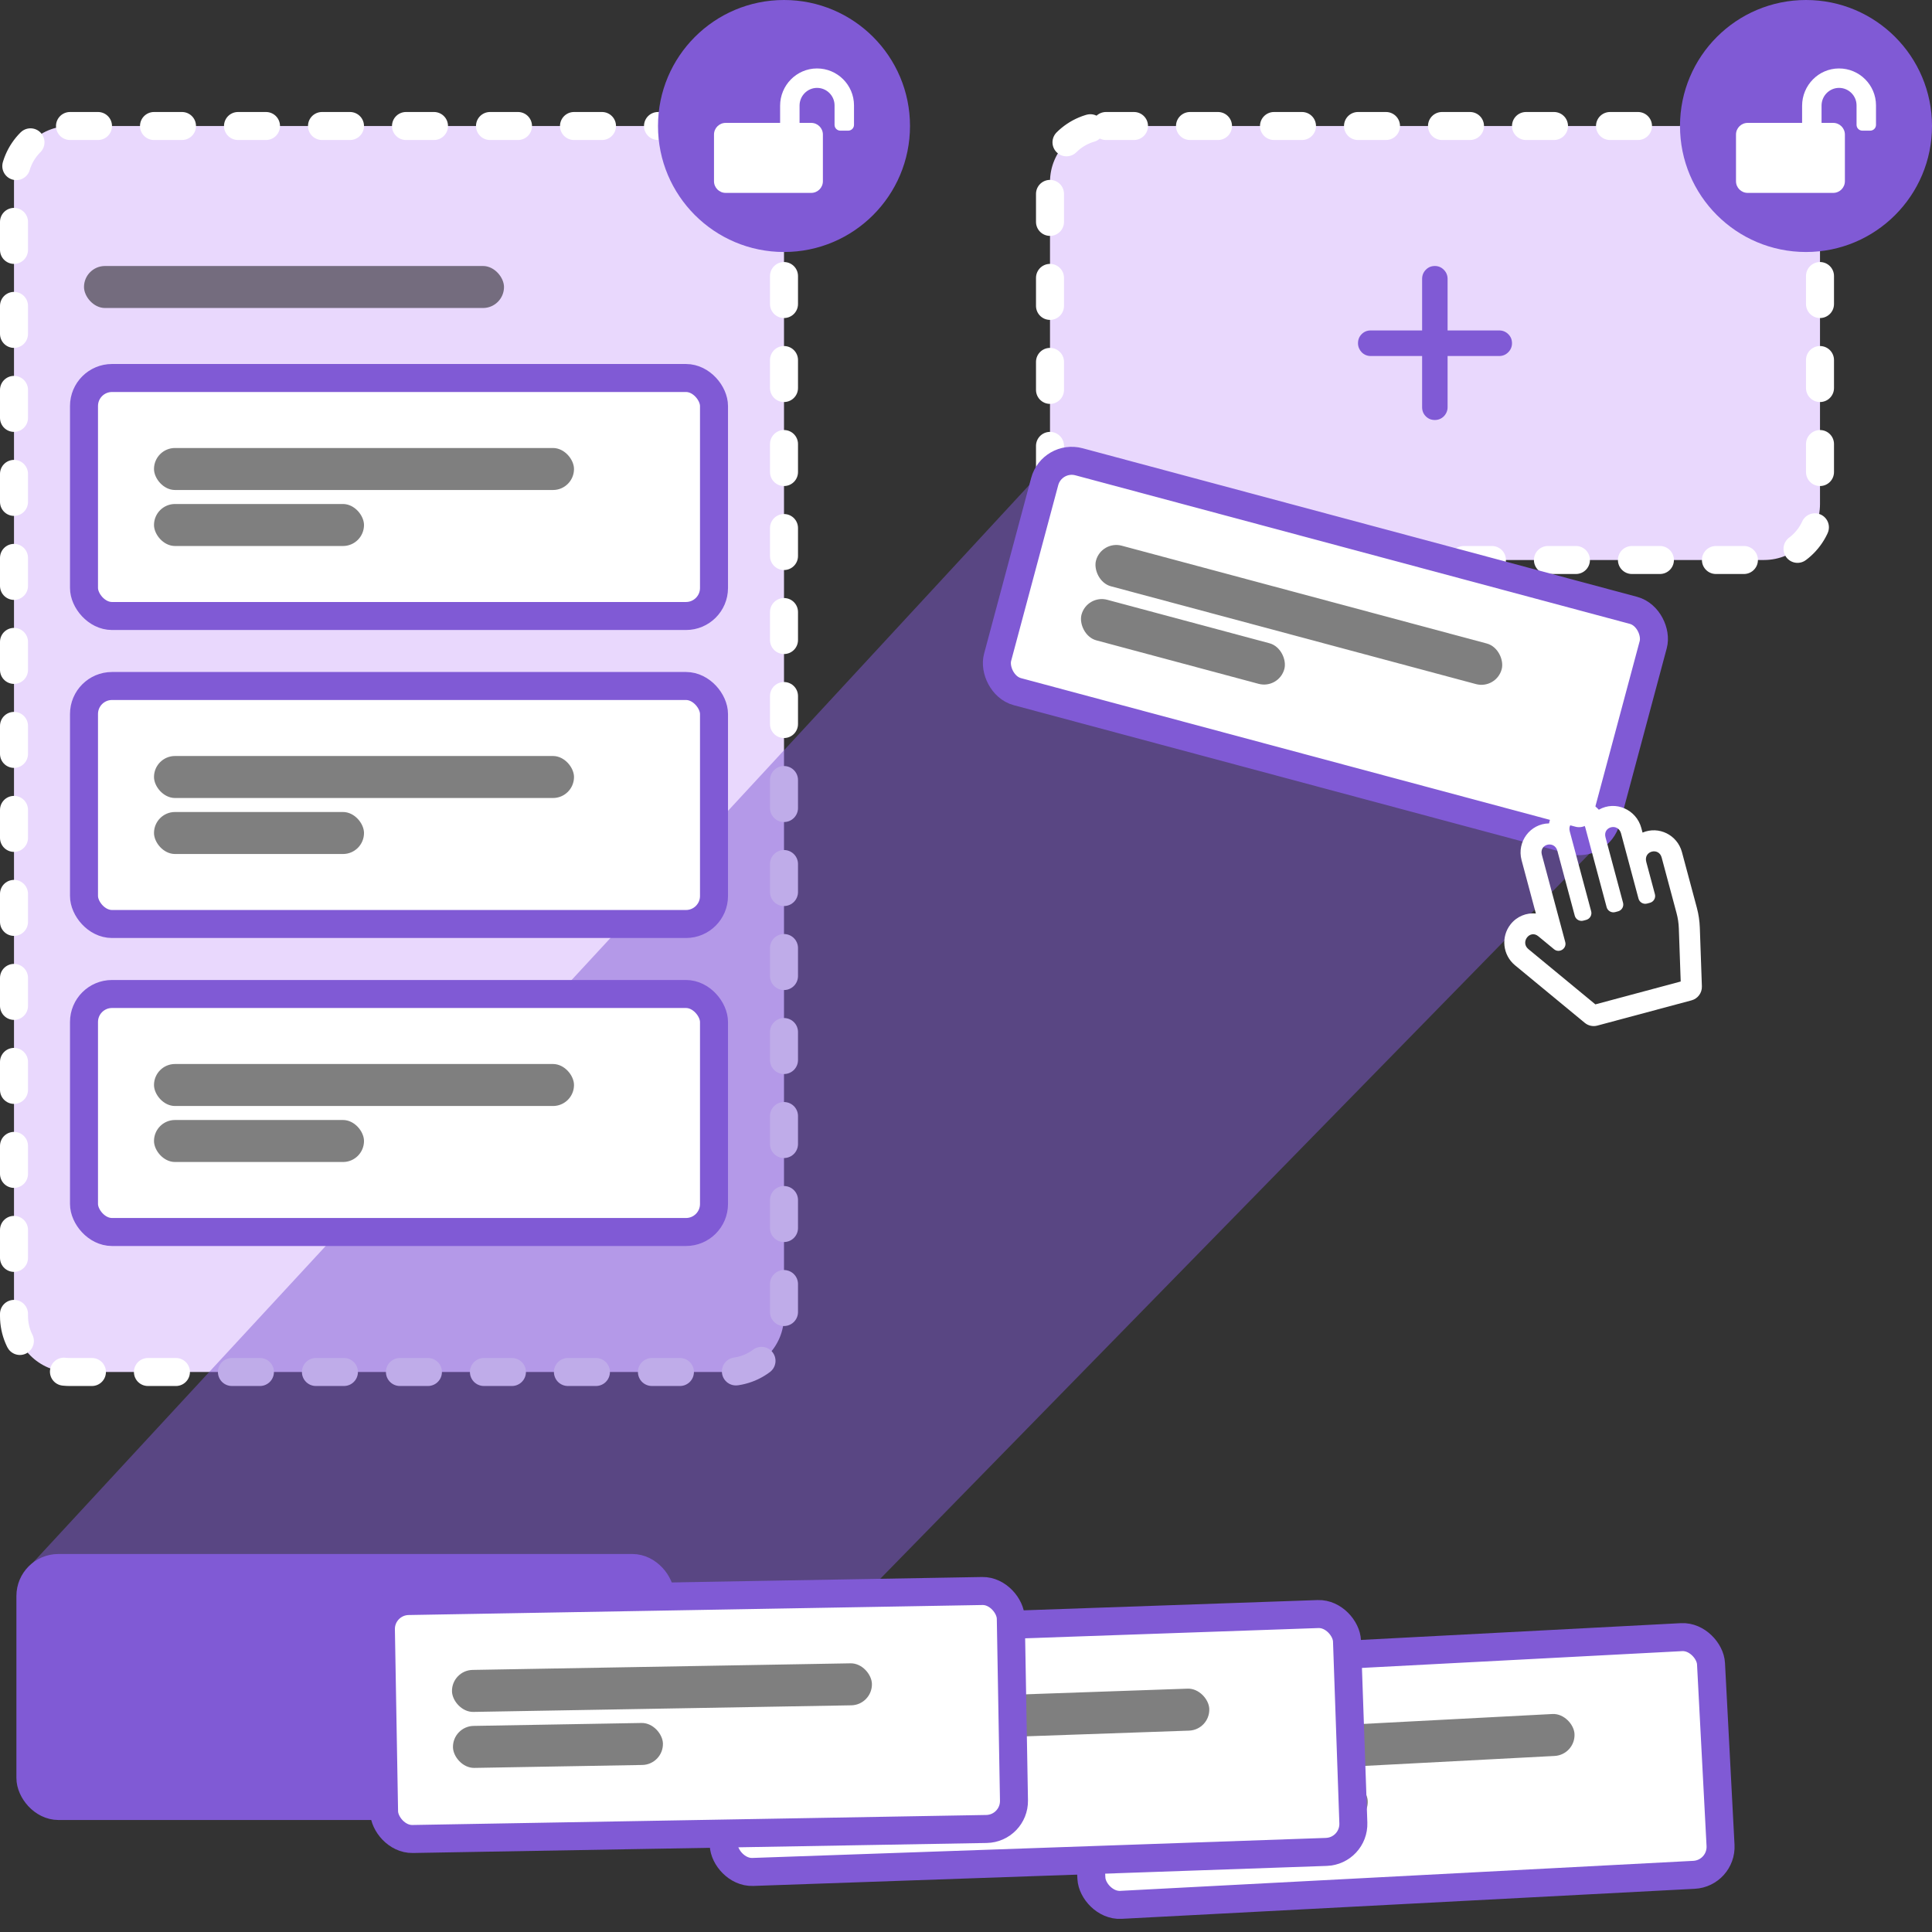 <?xml version="1.0" encoding="UTF-8"?>
<svg width="138px" height="138px" viewBox="0 0 138 138" version="1.1" xmlns="http://www.w3.org/2000/svg" xmlns:xlink="http://www.w3.org/1999/xlink">
    <rect x="0" y="0" width="138" height="138" fill="#333333" stroke="none"/>
    <title>open-sort-icon</title>
    <g id="icons" stroke="none" stroke-width="1" fill="none" fill-rule="evenodd">
        <g id="open-sort-icon" transform="translate(1, 0)">
            <g id="open-group" transform="translate(0, 9)" fill="#E9D8FD" stroke="#FFFFFF" stroke-dasharray="2,4" stroke-linecap="round" stroke-linejoin="round" stroke-width="2">
                <path d="M4,0 L51,0 C53.209,-4.05812251e-16 55,1.791 55,4 L55,85 C55,87.209 53.209,89 51,89 L4,89 C1.791,89 2.705415e-16,87.209 0,85 L0,4 C-2.705415e-16,1.791 1.791,4.05812251e-16 4,0 Z"></path>
            </g>
            <rect id="Rectangle" fill-opacity="0.5" fill="#000000" x="5" y="19" width="30" height="3" rx="1.5"></rect>
            <g id="open-group-copy" transform="translate(74, 9)" fill="#E9D8FD" stroke="#FFFFFF" stroke-dasharray="2,4" stroke-linecap="round" stroke-linejoin="round" stroke-width="2">
                <path d="M4,0 L51,0 C53.209,-4.05812251e-16 55,1.791 55,4 L55,27 C55,29.209 53.209,31 51,31 L4,31 C1.791,31 2.705415e-16,29.209 0,27 L0,4 C-2.705415e-16,1.791 1.791,4.05812251e-16 4,0 Z" id="open-group"></path>
            </g>
            <path d="M101.489,30 C101.618,30 101.737,29.976 101.848,29.928 C101.958,29.881 102.055,29.815 102.137,29.73 C102.219,29.646 102.283,29.549 102.329,29.438 C102.376,29.328 102.399,29.211 102.399,29.086 L102.399,29.086 L102.399,25.43 L106.08,25.43 C106.337,25.43 106.554,25.341 106.732,25.161 C106.911,24.981 107,24.766 107,24.517 C107,24.26 106.911,24.043 106.732,23.867 C106.554,23.691 106.337,23.603 106.08,23.603 L106.08,23.603 L102.399,23.603 L102.399,19.925 C102.399,19.668 102.31,19.45 102.131,19.27 C101.953,19.09 101.739,19 101.489,19 C101.232,19 101.017,19.09 100.842,19.27 C100.667,19.45 100.58,19.668 100.58,19.925 L100.58,19.925 L100.58,23.603 L96.91,23.603 C96.653,23.603 96.437,23.691 96.262,23.867 C96.087,24.043 96,24.26 96,24.517 C96,24.641 96.023,24.759 96.07,24.869 C96.116,24.979 96.18,25.076 96.262,25.161 C96.344,25.245 96.44,25.311 96.551,25.359 C96.662,25.407 96.781,25.43 96.91,25.43 L96.91,25.43 L100.58,25.43 L100.58,29.086 C100.58,29.343 100.667,29.56 100.842,29.736 C101.017,29.912 101.232,30 101.489,30 Z" id="+" fill="#805AD5" fill-rule="nonzero"></path>
            <g id="Group" transform="translate(1, 32)">
                <path d="M74.666,0.812 L114.558,11.481 C115.625,11.766 116.259,12.862 115.974,13.93 C115.973,13.933 115.972,13.936 115.971,13.939 L112.137,27.999 C112.047,28.328 111.875,28.628 111.637,28.871 L45,97 L45,97 L2.84217094e-14,97 L2.84217094e-14,80 L72.681,1.386 C73.185,0.841 73.949,0.62 74.666,0.812 Z" id="card-shadow" fill-opacity="0.5" fill="#805AD5"></path>
                <g transform="translate(75.586, 86)" id="card-copy-5">
                    <g transform="translate(22.5, 8.5) rotate(-3) translate(-22.5, -8.5) " id="card">
                        <rect stroke="#805AD5" stroke-width="2" fill="#FFFFFF" x="0" y="0" width="45" height="17" rx="2"></rect>
                        <rect id="Rectangle" fill-opacity="0.5" fill="#000000" x="5" y="5" width="30" height="3" rx="1.5"></rect>
                        <rect id="Rectangle-Copy" fill-opacity="0.5" fill="#000000" x="5" y="9" width="15" height="3" rx="1.5"></rect>
                    </g>
                </g>
                <g transform="translate(49.455, 84)" id="card-copy-4">
                    <g transform="translate(22.5, 8.5) rotate(-2) translate(-22.5, -8.5) " id="card">
                        <rect stroke="#805AD5" stroke-width="2" fill="#FFFFFF" x="0" y="0" width="45" height="17" rx="2"></rect>
                        <rect id="Rectangle" fill-opacity="0.5" fill="#000000" x="5" y="5" width="30" height="3" rx="1.5"></rect>
                        <rect id="Rectangle-Copy" fill-opacity="0.5" fill="#000000" x="5" y="9" width="15" height="3" rx="1.5"></rect>
                    </g>
                </g>
                <g id="card-copy-3" transform="translate(0.172, 80)" fill="#805AD5" stroke="#805AD5" stroke-width="2">
                    <g id="card">
                        <rect x="0" y="0" width="45" height="17" rx="2"></rect>
                    </g>
                </g>
                <g transform="translate(25.317, 82)" id="card-copy-3">
                    <g transform="translate(22.5, 8.5) rotate(-1) translate(-22.5, -8.5) " id="card">
                        <rect stroke="#805AD5" stroke-width="2" fill="#FFFFFF" x="0" y="0" width="45" height="17" rx="2"></rect>
                        <rect id="Rectangle" fill-opacity="0.5" fill="#000000" x="5" y="5" width="30" height="3" rx="1.5"></rect>
                        <rect id="Rectangle-Copy" fill-opacity="0.5" fill="#000000" x="5" y="9" width="15" height="3" rx="1.5"></rect>
                    </g>
                </g>
                <g transform="translate(70.172, 6)" id="card-copy-2">
                    <g transform="translate(22.5, 8.5) rotate(15) translate(-22.5, -8.5) " id="card">
                        <rect stroke="#805AD5" stroke-width="2" fill="#FFFFFF" x="0" y="0" width="45" height="17" rx="2"></rect>
                        <rect id="Rectangle" fill-opacity="0.5" fill="#000000" x="5" y="5" width="30" height="3" rx="1.5"></rect>
                        <rect id="Rectangle-Copy" fill-opacity="0.5" fill="#000000" x="5" y="9" width="15" height="3" rx="1.5"></rect>
                    </g>
                </g>
                <g transform="translate(104, 25)" fill="#FFFFFF" id="Icon/Hands/Hand-Paper-(Outline)">
                    <g transform="translate(8, 8) rotate(-15) translate(-8, -8) ">
                        <path d="M12.643,3.52 L12.643,3.182 C12.643,1.819 11.377,0.785 10.048,1.133 C9.247,-0.413 7.108,-0.349 6.361,1.157 C5.071,0.827 3.786,1.811 3.786,3.187 L3.786,7.129 C3.162,6.897 2.432,6.971 1.846,7.406 C0.928,8.087 0.727,9.385 1.391,10.317 L5.14,15.58 C5.328,15.844 5.631,16 5.954,16 L12.92,16 C13.386,16 13.79,15.678 13.894,15.225 L14.838,11.132 C14.945,10.664 15,10.185 15,9.705 L15,5.594 C15,4.324 13.89,3.344 12.643,3.52 Z M13.5,9.705 C13.5,10.072 13.458,10.438 13.376,10.795 L12.522,14.5 L6.212,14.5 L2.612,9.447 C2.161,8.814 3.082,8.11 3.531,8.741 L4.379,9.931 C4.66,10.325 5.286,10.127 5.286,9.64 L5.286,3.187 C5.286,2.386 6.429,2.412 6.429,3.209 L6.429,8 C6.429,8.276 6.652,8.5 6.929,8.5 L7.143,8.5 C7.419,8.5 7.643,8.276 7.643,8 L7.643,2.094 C7.643,1.292 8.786,1.318 8.786,2.115 L8.786,8 C8.786,8.276 9.01,8.5 9.286,8.5 L9.5,8.5 C9.776,8.5 10,8.276 10,8 L10,3.16 C10,2.358 11.143,2.385 11.143,3.182 L11.143,8 C11.143,8.276 11.367,8.5 11.643,8.5 L11.857,8.5 C12.133,8.5 12.357,8.276 12.357,8 L12.357,5.615 C12.357,4.795 13.5,4.814 13.5,5.594 L13.5,9.705 L13.5,9.705 Z"></path>
                    </g>
                </g>
            </g>
            <g id="card" transform="translate(5, 27)">
                <rect stroke="#805AD5" stroke-width="2" fill="#FFFFFF" x="0" y="0" width="45" height="17" rx="2"></rect>
                <rect id="Rectangle" fill-opacity="0.5" fill="#000000" x="5" y="5" width="30" height="3" rx="1.5"></rect>
                <rect id="Rectangle-Copy" fill-opacity="0.5" fill="#000000" x="5" y="9" width="15" height="3" rx="1.5"></rect>
            </g>
            <g id="card" transform="translate(5, 49)">
                <rect stroke="#805AD5" stroke-width="2" fill="#FFFFFF" x="0" y="0" width="45" height="17" rx="2"></rect>
                <rect id="Rectangle" fill-opacity="0.5" fill="#000000" x="5" y="5" width="30" height="3" rx="1.5"></rect>
                <rect id="Rectangle-Copy" fill-opacity="0.5" fill="#000000" x="5" y="9" width="15" height="3" rx="1.5"></rect>
            </g>
            <g id="card" transform="translate(5, 71)">
                <rect stroke="#805AD5" stroke-width="2" fill="#FFFFFF" x="0" y="0" width="45" height="17" rx="2"></rect>
                <rect id="Rectangle" fill-opacity="0.5" fill="#000000" x="5" y="5" width="30" height="3" rx="1.5"></rect>
                <rect id="Rectangle-Copy" fill-opacity="0.5" fill="#000000" x="5" y="9" width="15" height="3" rx="1.5"></rect>
            </g>
            <g id="Group" transform="translate(46, 0)">
                <circle id="Oval" fill="#805AD5" cx="9" cy="9" r="9"></circle>
                <path d="M11.352,4.889 C9.894,4.894 8.722,6.095 8.722,7.554 L8.722,8.778 L4.833,8.778 C4.373,8.778 4,9.151 4,9.611 L4,12.944 C4,13.405 4.373,13.778 4.833,13.778 L10.944,13.778 C11.405,13.778 11.778,13.405 11.778,12.944 L11.778,9.611 C11.778,9.151 11.405,8.778 10.944,8.778 L10.111,8.778 L10.111,7.543 C10.111,6.856 10.661,6.285 11.349,6.278 C12.043,6.271 12.611,6.835 12.611,7.528 L12.611,8.917 C12.611,9.148 12.797,9.333 13.028,9.333 L13.583,9.333 C13.814,9.333 14,9.148 14,8.917 L14,7.528 C14,6.069 12.811,4.884 11.352,4.889 Z" id="Icon/Security/Lock-Open" fill="#FFFFFF"></path>
            </g>
            <g id="Group" transform="translate(119, 0)">
                <circle id="Oval" fill="#805AD5" cx="9" cy="9" r="9"></circle>
                <path d="M11.352,4.889 C9.894,4.894 8.722,6.095 8.722,7.554 L8.722,8.778 L4.833,8.778 C4.373,8.778 4,9.151 4,9.611 L4,12.944 C4,13.405 4.373,13.778 4.833,13.778 L10.944,13.778 C11.405,13.778 11.778,13.405 11.778,12.944 L11.778,9.611 C11.778,9.151 11.405,8.778 10.944,8.778 L10.111,8.778 L10.111,7.543 C10.111,6.856 10.661,6.285 11.349,6.278 C12.043,6.271 12.611,6.835 12.611,7.528 L12.611,8.917 C12.611,9.148 12.797,9.333 13.028,9.333 L13.583,9.333 C13.814,9.333 14,9.148 14,8.917 L14,7.528 C14,6.069 12.811,4.884 11.352,4.889 Z" id="Icon/Security/Lock-Open" fill="#FFFFFF"></path>
            </g>
        </g>
    </g>
</svg>